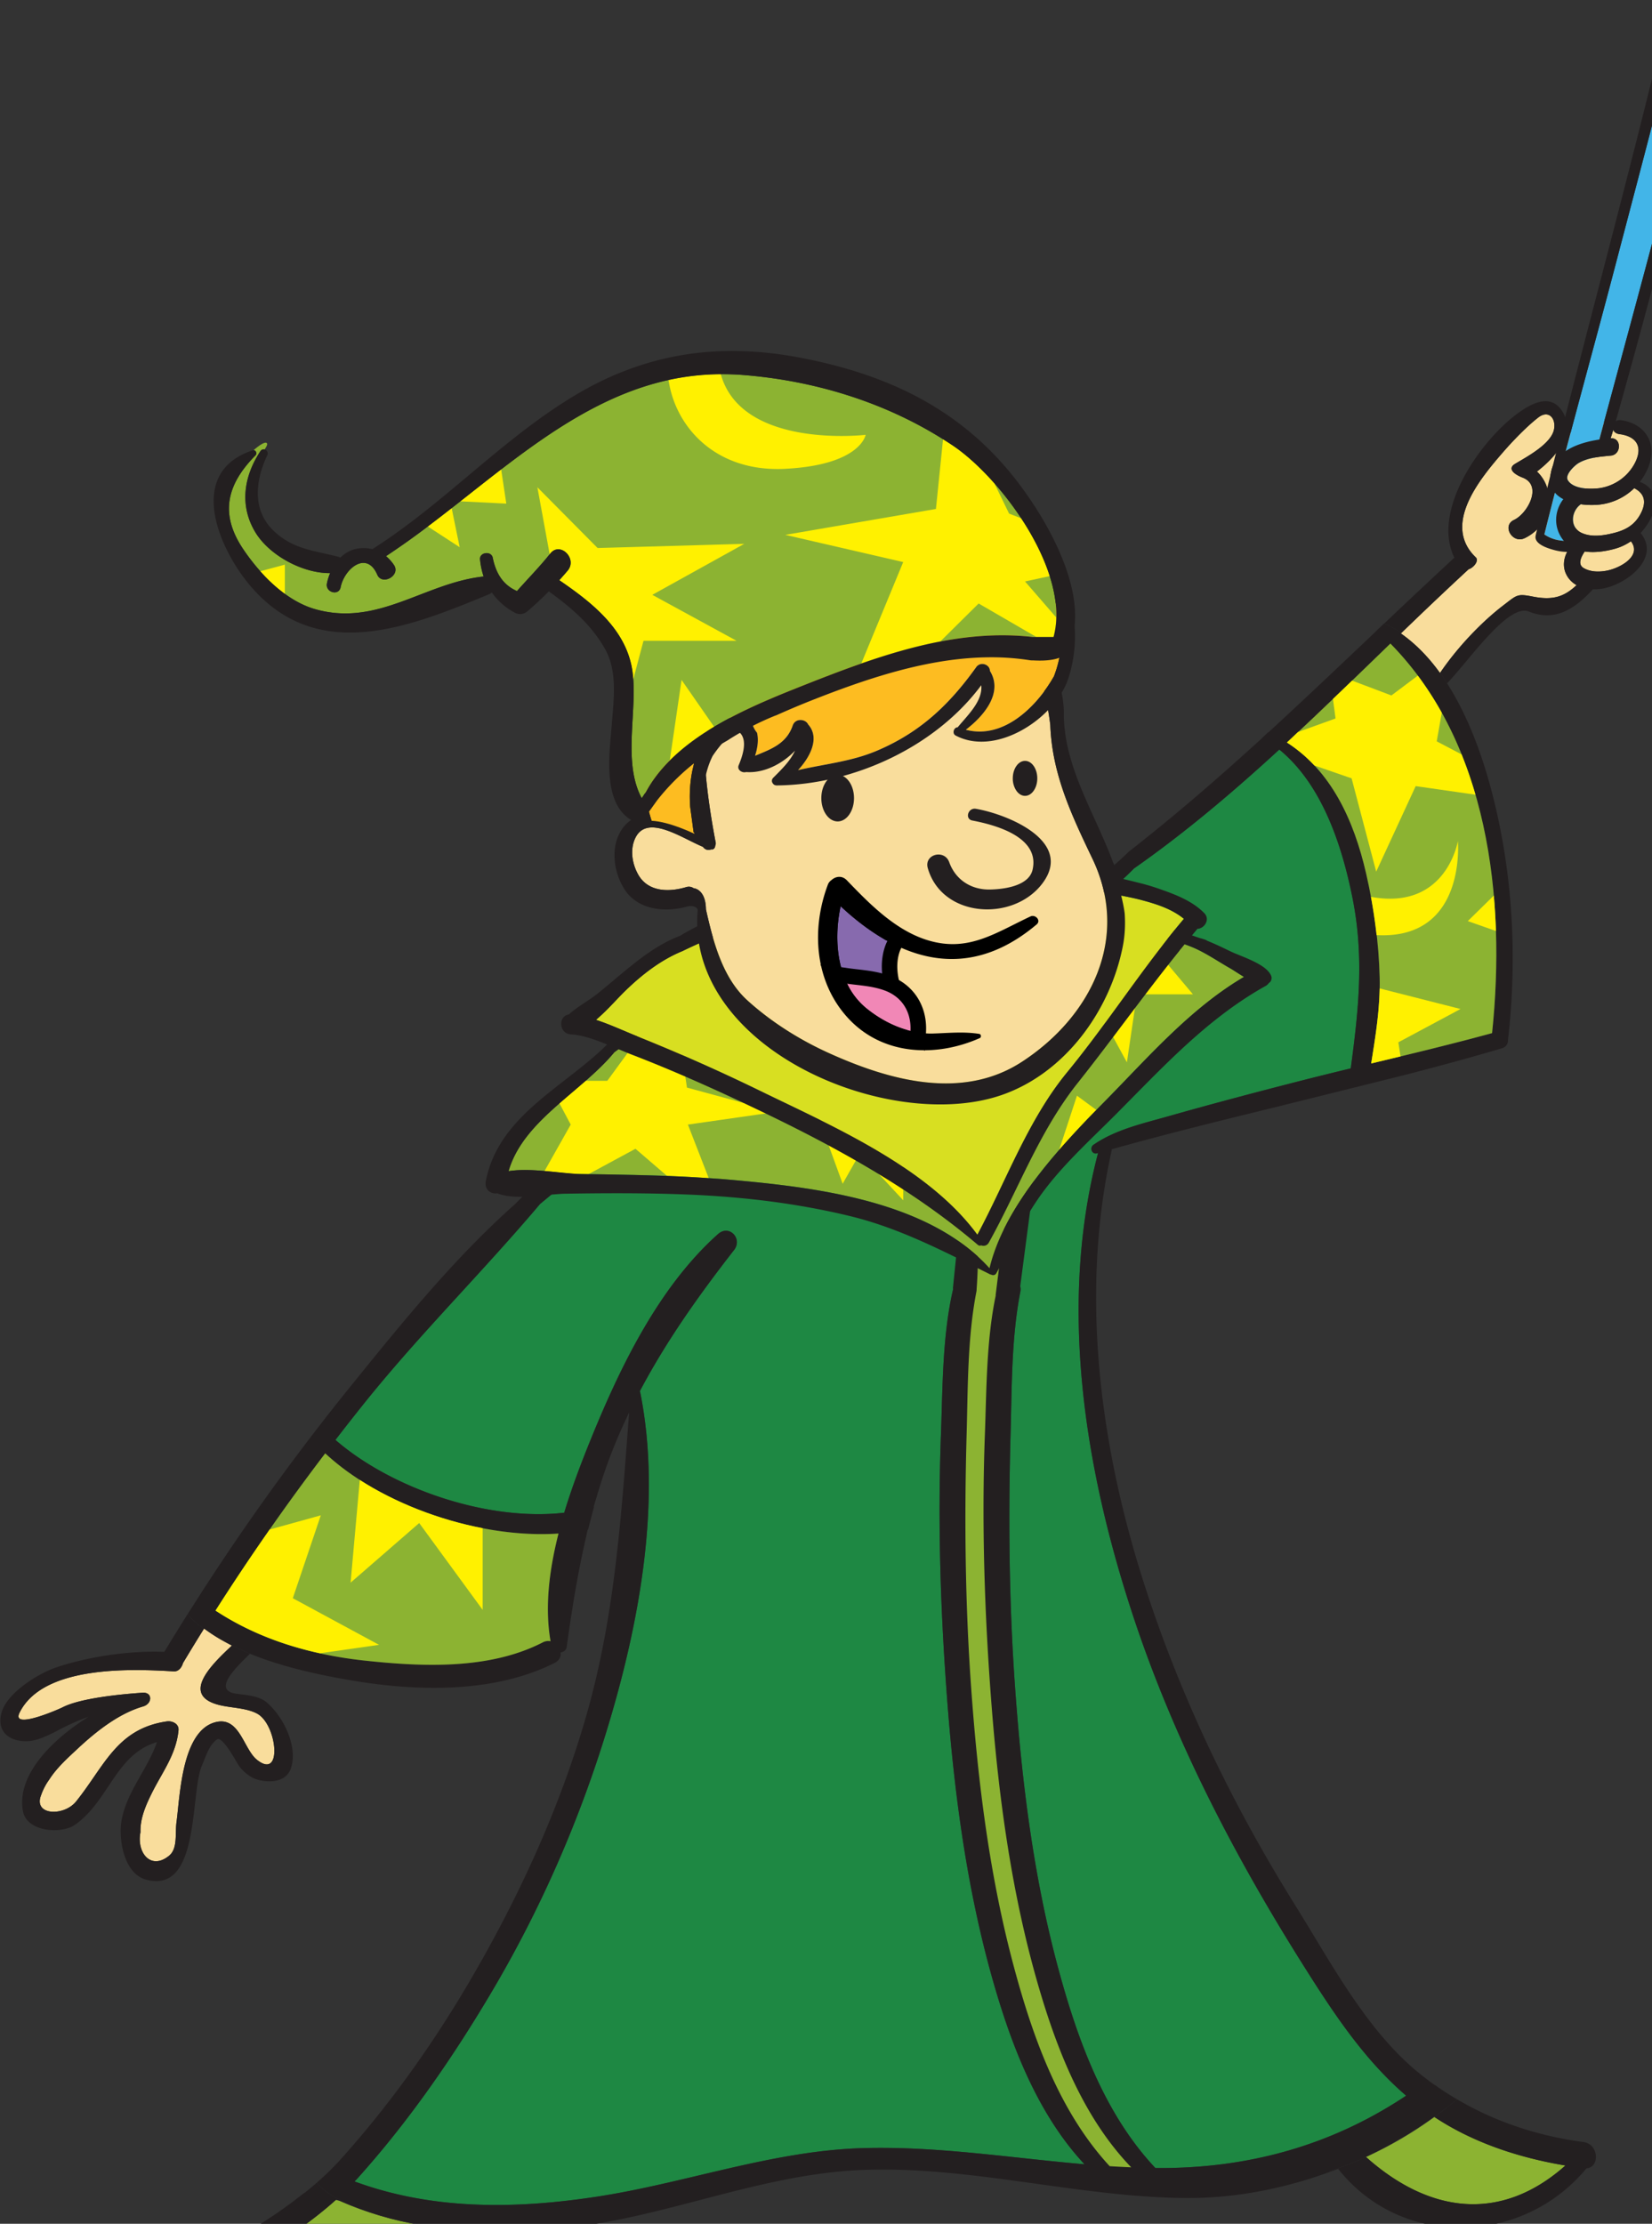 <svg width="133" height="179" xmlns="http://www.w3.org/2000/svg"><rect width="100%" height="100%" fill="#333333" stroke="none"/><path fill="#8CB332" d="M25.025 184.455c2.16-.546 4.347-1.28 6.16-2.618 1.074-.792 1.847-1.816 2.764-2.718a27.533 27.533 0 0 1-6.611-1.97 26.1 26.1 0 0 0-.3-.068c-1.898 1.707-4.06 3.164-6.213 4.486-1.81 1.11-3.75 2.32-5.77 3.2 3.321.418 6.65.525 9.97-.312z"/><path fill="#231F20" d="M11.201 184.57c-.311.366-.267.997.35 1.222 4.384 1.601 9.483 1.438 13.996.542 3.423-.677 9.11-2.814 10.34-6.57.039-.12.087-.237.117-.36 0 0-.843-.097-2.062-.318-1.787-.324-4.381-.917-6.33-1.873-.879-.43-1.627-.934-2.108-1.52-.59.517-1.003.834-1.003.834l-.015-.005c-.048.039-.1.075-.148.113-3.797 3.024-8.329 5.218-12.646 7.26-.32.152-.468.404-.49.674zm9.624-3.003c2.154-1.322 4.315-2.778 6.214-4.486l.045-.038c.083.038.17.068.254.105 2.116.943 4.335 1.585 6.61 1.971-.916.901-1.689 1.926-2.763 2.718-1.813 1.338-4 2.072-6.16 2.618-3.32.837-6.649.73-9.97.312 2.02-.88 3.96-2.09 5.77-3.2z"/><path fill="#8CB332" d="M126.03 174.31c-3.716-.623-7.394-1.816-10.549-3.906a31.524 31.524 0 0 1-5.507 3.22c5.077 4.532 10.84 5.318 16.055.687z"/><path fill="#231F20" d="M127.723 174.54c1.1-.092 1.003-1.953-.241-2.119-3.631-.483-7.084-1.614-10.184-3.445a30.6 30.6 0 0 1-1.817 1.428c3.155 2.09 6.833 3.283 10.548 3.906-5.215 4.632-10.978 3.845-16.055-.687-1.761.799-2.92 1.118-2.92 1.118l.015.078c.22-.08.443-.156.662-.242 5.127 6.475 14.852 6.185 19.992-.038z"/><path fill="#F9DD9C" d="M14.752 133.834c-.006.012-.013.017-.02.029-.093.358-.363.696-.738.673-3.458-.211-10.539-.488-12.42 3.324-.702 1.422 3.197-.29 3.456-.426 1.444-.749 4.748-1.064 6.448-1.18.821-.056.798.885.045 1.103-1.974.572-3.792 2.02-5.27 3.4-.807.753-1.689 1.544-2.285 2.482a4.883 4.883 0 0 0-.655 1.248c-.67 1.66 1.846 1.74 2.82.512 2.283-2.843 3.266-5.849 7.298-6.436.43-.063.993.186.94.717-.195 1.962-1.3 3.349-2.153 5.068-.476.958-.944 2.023-.908 3.129-.329 1.648.83 3.1 2.303 1.896.708-.579.475-1.791.595-2.69.282-2.079.412-7.308 3.101-8.046 1.974-.542 2.283 2.129 3.372 3.01 2.097 1.692 1.634-2.833.025-3.708-.87-.473-2.153-.46-3.09-.704-3.14-.811-.494-3.326 1.054-4.777a14.732 14.732 0 0 1-2.24-1.37c-.567.91-1.126 1.825-1.678 2.746z"/><path fill="#231F20" d="M18.67 132.457c-1.549 1.45-4.193 3.966-1.054 4.777.936.244 2.22.231 3.089.704 1.609.874 2.072 5.4-.024 3.708-1.089-.88-1.398-3.552-3.373-3.01-2.689.74-2.818 5.968-3.1 8.048-.121.897.112 2.11-.595 2.689-1.473 1.204-2.633-.249-2.303-1.897-.036-1.105.432-2.17.907-3.129.853-1.719 1.959-3.106 2.153-5.068.053-.53-.51-.778-.94-.717-4.032.588-5.014 3.593-7.298 6.436-.973 1.228-3.49 1.148-2.82-.512.16-.449.377-.864.656-1.248.596-.938 1.478-1.729 2.284-2.481 1.478-1.38 3.297-2.828 5.27-3.4.753-.218.776-1.16-.044-1.104-1.701.116-5.004.43-6.449 1.18-.259.136-4.157 1.849-3.455.427 1.881-3.814 8.962-3.535 12.42-3.324.374.022.644-.315.737-.674.008-.012.015-.017.02-.029a188.08 188.08 0 0 1 1.663-2.72c-.531-.379-1.001-.785-1.306-1.192a190.061 190.061 0 0 0-1.87 3.027l-.01.02c-2.829-.117-6.161.39-8.706 1.25-1.45.49-3.965 2.044-4.4 3.646-.403 1.484.563 2.302 2.007 2.293 1.006-.005 2.128-.673 2.995-1.108a16.857 16.857 0 0 1 2.014-.865c-3.001 1.868-5.84 4.755-5.285 7.629.319 1.64 3.077 1.84 4.177 1.076 2.744-1.916 3.276-5.679 6.604-6.66-.725 2.137-2.403 3.94-2.838 6.25-.286 1.517.162 4.324 1.951 4.816 4.428 1.217 3.529-7.024 4.528-9.227.326-.72.527-1.565 1.185-2.05.45-.331 1.582 1.842 1.786 2.13.339.477.934.951 1.503 1.108.953.261 2.298.209 2.674-.926.587-1.779-.63-4.166-1.954-5.302-.638-.546-1.712-.582-2.493-.702-1.937-.3.16-2.227 1.149-3.21 0 0-.897-.372-1.958-.94.169.095.33.195.503.281z"/><path fill="#F9DD9C" d="M123.739 37.954c1.577 1.492 1.234 4.307-.995 5.366-.985.47-1.847-1.006-.856-1.47 1.1-.511 2.332-2.779.69-3.408-.65-.249-1.258-.71-.6-1.107.896-.54 2.885-1.586 3.128-2.75.188-.91-.428-1.622-1.255-.984-.922.712-2.047 1.88-2.81 2.758-1.897 2.182-4.977 5.877-2.224 8.51.258.246-.13.806-.587.957a324.981 324.981 0 0 0-5.448 5.163c1.211.846 2.254 1.94 3.15 3.182 1.355-2.001 3.277-4.051 5.097-5.444 1.115-.853 1.108-.954 2.385-.705 1.646.324 2.54-.012 3.514-.923a1.99 1.99 0 0 1-.875-.963c-.31-.725-.091-1.552.407-2.14a2.296 2.296 0 0 1-.638-.56c-.778-1.028-.674-2.337.037-3.258-.608-.316-1.047-.815-1.046-1.584.003-2.531 2.864-3.157 4.851-3.322.905-.075.9 1.336 0 1.407-.835.067-1.852.156-2.59.6-.281.169-1.117.925-.849 1.374.445.743 1.905.745 2.646.617a3.83 3.83 0 0 0 2.714-1.94c.691-1.282.26-2.195-1.214-2.387-.592-.077-.673-.679-.373-.97-1.127-.19-2.935.655-3.937 1.016-.336 1.28-1.582 2.396-2.322 2.965z"/><path fill="#42B5E8" d="M133.648 7.599c-1.187 4.63-2.547 9.75-3.49 13.358-1.912 7.311-4.008 14.74-5.823 22.057.012.012.023.023.037.033.292.188.608.328.943.406.459.107.864.104 1.288.052 2.794-10.703 6.495-23.864 9.383-35.367a8.44 8.44 0 0 0-1.188-.418 4.256 4.256 0 0 0-1.15-.121z"/><path fill="#FFF" d="M133.648 7.599c.32-.007.739.013 1.15.12.464.122.893.29 1.187.419a433.536 433.536 0 0 0 1.547-6.35c-.268-.156-.534-.345-.82-.423-.446-.123-.993-.237-1.474-.14a396.29 396.29 0 0 1-1.59 6.374z"/><path fill="#231F20" d="M134.487.644a.343.343 0 0 0-.2.347c-3.033 12.942-7.555 29.234-10.652 42.096-.003.014-.001.026-.002.039-.003.008-.005.02-.007.023-.108.67 1.05 1.003 1.476 1.12.56.157 1.692.35 2.1-.308.005-.006.006-.017.01-.026.013-.019.032-.037.038-.057 2.117-7.419 4.23-14.79 6.175-22.22 1.419-5.427 3.782-14.278 5.081-19.734.072-.304-.076-.52-.277-.608-.298-.38-.988-.633-1.31-.735-.763-.244-1.704-.314-2.432.063zm3.045 1.144c-.48 2.037-.998 4.163-1.547 6.35-2.888 11.501-6.588 24.663-9.383 35.366a3.524 3.524 0 0 1-1.288-.052 3.01 3.01 0 0 1-.943-.406c-.014-.01-.024-.021-.037-.032 1.815-7.318 3.912-14.747 5.823-22.058.944-3.607 2.303-8.727 3.49-13.358a386.633 386.633 0 0 0 1.59-6.373c.481-.098 1.028.017 1.475.14.285.078.551.267.82.423z"/><path d="M129.666 36.682c-.836.067-1.853.157-2.59.6-.282.169-1.118.925-.85 1.374.445.743 1.905.745 2.646.618a3.836 3.836 0 0 0 2.715-1.94c.69-1.282.259-2.196-1.215-2.387-.23-.03-.381-.14-.464-.28l-.229.609c.89-.058.881 1.335-.013 1.406zm1.904 2.614a4.755 4.755 0 0 1-2.906 1.332 6.56 6.56 0 0 1-1.396-.038c-.793.565-.924 1.883.098 2.322.805.347 1.75.196 2.569-.01.89-.224 1.6-.6 2.079-1.423.558-.96.463-1.72-.444-2.183zm-.266 4.273c-.376.255-.789.46-1.24.588-.754.215-1.659.354-2.485.235-.291.455-.598 1.044-.059 1.346.556.31 1.231.314 1.843.196 1.07-.205 2.852-1.184 1.94-2.365z" fill="#F9DD9C"/><g fill="#231F20"><path d="M118.23 45.827c.457-.15.845-.712.588-.956-2.753-2.634.325-6.33 2.223-8.511.764-.878 1.89-2.046 2.81-2.758.827-.638 1.444.074 1.256.984-.243 1.165-2.232 2.21-3.13 2.75-.656.396-.048.857.602 1.107 1.642.63.408 2.897-.69 3.41-.992.461-.129 1.938.856 1.469 2.228-1.06 2.57-3.875.994-5.367.742-.569 1.987-1.684 2.324-2.962a2.3 2.3 0 0 0-.284-1.885c-.899-1.429-2.392-.694-3.496.096-3.004 2.149-7.082 7.849-5.195 11.686a568.31 568.31 0 0 0-5.655 5.307c.491.189.957.451 1.394.75a327.113 327.113 0 0 1 5.404-5.12z"/><path d="M132.02 38.794c.28-.36.514-.761.69-1.2.744-1.859-.212-3.48-2.187-3.77a.599.599 0 0 0-.524.152.57.57 0 0 0-.091.692c.083.14.234.25.464.28 1.474.192 1.906 1.105 1.215 2.386a3.84 3.84 0 0 1-2.715 1.94c-.74.128-2.2.126-2.646-.618-.268-.449.568-1.205.85-1.373.737-.444 1.754-.533 2.59-.6.894-.072.902-1.465.013-1.406l-.013-.002c-1.988.165-4.848.792-4.851 3.323-.002.769.437 1.267 1.045 1.583-.71.921-.815 2.23-.036 3.258.18.24.401.414.637.56-.499.587-.717 1.416-.407 2.14.192.443.505.754.875.963-.975.911-1.868 1.246-3.514.924-1.275-.25-1.269-.149-2.384.705-1.814 1.389-3.731 3.429-5.085 5.425.354.505.552.847.552.847 1.751-1.794 4.91-6.46 6.589-5.778 2.156.877 3.779-.29 5.153-1.791.338.01.682-.025 1.003-.102 1.926-.455 4.415-2.495 2.84-4.429a4.938 4.938 0 0 0 1.019-1.633c.434-1.17-.088-2.14-1.082-2.476zm-2.657 7.14c-.612.118-1.287.115-1.843-.195-.54-.302-.232-.892.059-1.347.826.12 1.73-.019 2.484-.234a4.282 4.282 0 0 0 1.24-.589c.912 1.181-.87 2.16-1.94 2.365zm2.651-4.455c-.48.824-1.19 1.2-2.079 1.423-.819.206-1.764.356-2.569.01-1.021-.44-.89-1.757-.097-2.322.503.067 1 .072 1.395.038a4.758 4.758 0 0 0 2.906-1.332c.907.464 1.002 1.224.444 2.183z"/></g><path fill="#1E8843" d="M108.873 72.207c-.841-4.163-2.428-9.055-5.877-11.874-3.734 3.43-7.593 6.7-11.712 9.581 0 0-7.58 8.078-20.888 11.831-13.308 3.753-16.94 6.893-26.918 15.17-4.571 5.417-9.63 10.41-14.082 15.947a187.125 187.125 0 0 0-2.39 3.042c4.482 3.896 12.233 6.573 18.42 5.86.623-2.062 1.384-4.048 2.104-5.825 2.364-5.835 5.497-12.346 10.283-16.607.898-.798 1.993.378 1.287 1.285-2.879 3.696-5.474 7.359-7.592 11.373.012.025.025.047.033.078 1.737 8.652-.02 18.31-2.52 26.656a97.09 97.09 0 0 1-9.463 21.656c-3.131 5.282-6.67 10.401-10.783 14.972-.073.084-.154.16-.23.242 6.197 2.283 12.786 2.242 19.42 1.238 7.22-1.09 14.203-3.72 21.541-3.922 5.979-.166 11.874.794 17.807 1.301-3.592-3.847-5.673-9.026-7.147-14.007-2.198-7.428-3.269-15.194-3.871-22.903-.57-7.272-.813-14.615-.537-21.909.144-3.898.104-8.093 1.04-11.912.291-1.186 2.037-.676 1.81.499-.72 3.708-.681 7.657-.785 11.413-.19 6.836-.124 13.678.367 20.5.544 7.582 1.482 15.19 3.47 22.543 1.52 5.632 3.646 11.567 7.679 15.93.576.037 1.156.069 1.734.092-3.734-3.87-5.865-9.165-7.37-14.25-2.199-7.429-3.268-15.194-3.87-22.903-.57-7.272-.813-14.615-.539-21.908.146-3.9.104-8.095 1.041-11.913.292-1.185 2.038-.676 1.811.498-.72 3.708-.682 7.658-.785 11.415-.191 6.834-.125 13.678.366 20.499.545 7.581 1.483 15.19 3.47 22.542 1.538 5.695 3.698 11.701 7.822 16.077 7.358.068 14.1-1.77 20.186-5.824-3.383-2.916-5.813-6.591-8.221-10.41-5.582-8.847-10.475-18.258-13.762-28.217-3.9-11.819-6.033-25.008-2.818-37.252l-.078.021c-.43.122-.626-.451-.288-.683 1.766-1.226 3.994-1.718 6.041-2.3a420.761 420.761 0 0 1 10.703-2.867 308.25 308.25 0 0 1 3.966-.983c.622-4.666 1.107-8.959.125-13.792z"/><path fill="#8CB332" d="M82.905 153.46c-1.55-9.29-2.66-34.092-2.455-41.285.1-3.486.59-13.22 1.068-15.883l-3.35-.08c-.437 2.675-1.508 15.908-1.473 19.976.045 5.108.738 31.799 4.178 43.527 3.44 11.73 8.767 15.846 8.767 15.846l3.534.131s-7.817-7.532-10.269-22.232z"/><path fill="#231F20" d="M120.15 63.918c-.734-2.854-1.881-6.16-3.65-8.916 0 0-.196-.343-.552-.847a.122.122 0 0 0-.015.018c-.897-1.243-1.94-2.336-3.15-3.183l.045-.043a6.842 6.842 0 0 0-1.395-.75c-.003 0-.005-.003-.007-.004l-.589.554a.08.08 0 0 1 .008.007c-2.9 2.753-5.799 5.506-8.74 8.208a.138.138 0 0 1-.02-.009l-.467.439.01.005c-.128.118-.257.231-.385.347l-.123.116-.002-.002c-3.314 3.013-6.707 5.94-10.25 8.701 0 0-8.522 8.73-22.283 11.545-13.762 2.814-27.107 16.81-27.107 16.81-4.924 4.366-9.2 9.666-13.295 14.729a190.355 190.355 0 0 0-12.245 16.983l-.828 1.295c.306.408.775.815 1.306 1.192l.016-.026c.326.245.669.474 1.023.691l.18.107c.174.103.355.196.535.294 1.06.568 1.957.94 1.957.94 2.748 1.12 5.794 1.739 8.211 2.15 5.25.89 11.45 1.038 16.324-1.42.383-.195.51-.521.473-.842.237-.03.451-.17.489-.44.389-2.827.828-5.573 1.435-8.292l-.012.003.085-.333c.062-.27.116-.541.181-.812l.03-.006c.147-.572.326-1.26.48-1.844l-.026.007c.078-.277.164-.556.247-.834.043-.157.078-.28.1-.352l.008-.01c.2-.656.408-1.31.64-1.966a45.747 45.747 0 0 1 1.86-4.438c-.64 8.34-1.132 16.382-3.482 24.52-2.149 7.43-5.409 14.51-9.305 21.176-2.933 5.017-6.32 9.8-10.183 14.14a22.827 22.827 0 0 1-2.174 2.165c.482.588 1.232 1.093 2.114 1.525l-.009-.002.04.018c.21.102.427.198.65.292.042.018.084.037.127.054.22.09.445.177.673.26l.149.052c.225.08.453.156.682.228l.165.052a25.293 25.293 0 0 0 .855.246c.223.062.446.12.666.174l.171.042a40.905 40.905 0 0 0 1.511.332c.187.037.366.07.54.103l.1.019-.004-.002a35.36 35.36 0 0 0 2.068.319c3.07.328 6.209.265 9.291-.04 8.25-.817 15.903-4.393 24.215-4.698 8.62-.318 17.092 2.141 25.7 2.261 4 .058 8.047-.704 11.857-2.106l-.016-.079s1.16-.319 2.921-1.118a.109.109 0 0 0-.008-.007 34.822 34.822 0 0 0 5.489-3.228l.025.016c.6-.437 1.208-.91 1.817-1.428a24.402 24.402 0 0 1-1.583-1.009 1.06 1.06 0 0 0-.239-.158 24.641 24.641 0 0 1-1.598-1.244c-4.023-3.432-6.832-8.764-9.604-13.207-5.11-8.188-9.321-16.928-12.244-26.133-3.504-11.03-5.072-23.21-2.529-34.62.009-.035.001-.065.003-.097 4.448-1.245 8.942-2.352 13.439-3.45l-.001-.001 10.165-2.53c2.62-.677 5.228-1.382 7.818-2.149a.644.644 0 0 0 .482-.66l.001-.005c.756-6.61.4-13.35-1.258-19.795zm-75.826 68.191a.948.948 0 0 0-.628.093c-4.298 2.211-9.685 1.968-14.352 1.464a33.567 33.567 0 0 1-3.583-.587c-3.01-.66-5.85-1.754-8.409-3.437a187.457 187.457 0 0 1 8.832-12.657 19.73 19.73 0 0 0 2.784 2.142c2.848 1.833 6.365 3.205 9.891 3.883 2.078.4 4.158.563 6.106.43-.746 2.924-1.12 5.925-.641 8.67zm45.014 42.255c-4.032-4.363-6.16-10.298-7.679-15.93-1.987-7.354-2.926-14.961-3.47-22.543-.49-6.82-.557-13.665-.366-20.5.103-3.757.065-7.706.785-11.413a1.09 1.09 0 0 0 .019-.226c.157-1.954.199-6.917.199-6.917l2.267-.077-.938 7.506h.013c-.755 3.606-.74 7.494-.874 11.131-.274 7.292-.03 14.636.538 21.908.603 7.709 1.672 15.474 3.871 22.902 1.504 5.086 3.636 10.382 7.37 14.251a79.664 79.664 0 0 1-1.735-.092zm19.41-88.366c-1.323.322-2.646.646-3.966.983-3.579.918-7.153 1.856-10.704 2.867-2.046.582-4.275 1.075-6.041 2.3-.337.232-.14.805.288.683l.078-.02c-3.214 12.243-1.081 25.433 2.819 37.25 3.286 9.96 8.18 19.372 13.761 28.219 2.409 3.818 4.838 7.493 8.222 10.41-6.086 4.052-12.829 5.892-20.186 5.823-4.124-4.376-6.284-10.381-7.823-16.076-1.986-7.353-2.925-14.961-3.47-22.543-.49-6.82-.557-13.664-.366-20.498.104-3.757.065-7.708.786-11.415a.993.993 0 0 0-.01-.434l1.147-8.743-5.708.469-.86 8.445.032.004c-.879 3.754-.849 7.853-.99 11.67-.274 7.294-.032 14.637.537 21.91.603 7.708 1.673 15.474 3.871 22.902 1.473 4.981 3.555 10.16 7.147 14.007-5.931-.507-11.828-1.467-17.807-1.301-7.336.201-14.321 2.83-21.54 3.922-6.634 1.004-13.224 1.045-19.42-1.238.076-.081.156-.158.23-.242 4.113-4.571 7.651-9.69 10.782-14.972 4.028-6.792 7.2-14.094 9.464-21.656 2.498-8.346 4.257-18.004 2.52-26.656-.008-.03-.022-.053-.034-.078 2.119-4.014 4.713-7.676 7.592-11.373.706-.906-.388-2.083-1.287-1.285-4.785 4.261-7.918 10.772-10.282 16.607-.72 1.778-1.482 3.765-2.105 5.825-6.187.713-13.938-1.965-18.42-5.86a187.125 187.125 0 0 1 2.39-3.042c4.453-5.539 9.511-10.53 14.083-15.948 9.978-8.275 13.61-11.416 26.918-15.169 13.307-3.753 20.887-11.83 20.887-11.83 4.12-2.882 7.978-6.153 11.712-9.581 3.45 2.819 5.037 7.71 5.878 11.873.982 4.833.497 9.126-.125 13.791zm11.376-2.837a250.92 250.92 0 0 1-7.368 1.873l-2.364.569c.32-2.008.643-3.975.683-6.04.005-.285.006-.572 0-.86a38.184 38.184 0 0 0-.249-3.432 43.204 43.204 0 0 0-.847-4.978c-.75-3.264-2.003-6.374-4.16-8.676a11.558 11.558 0 0 0-2.21-1.848c.3-.278.594-.565.893-.845a322.87 322.87 0 0 0 2.814-2.66c.514-.494 1.028-.985 1.54-1.479 1.029-.993 2.057-1.988 3.083-2.981.802.815 1.534 1.68 2.207 2.581a26.744 26.744 0 0 1 1.93 2.99c.6 1.079 1.13 2.198 1.594 3.349a33.924 33.924 0 0 1 1.118 3.245c.76 2.624 1.235 5.36 1.476 8.12.084.95.142 1.9.172 2.85.09 2.778-.031 5.55-.312 8.222z"/><path fill="#8CB332" d="M26.183 116.985a185.472 185.472 0 0 0-8.831 12.657c3.555 2.337 7.645 3.552 11.992 4.024 4.667.504 10.054.747 14.352-1.464a.933.933 0 0 1 .628-.093c-.48-2.744-.105-5.745.64-8.668-6.442.436-14.334-2.304-18.78-6.456z"/><path fill="#FFF100" d="M33.75 122.596l5.109 6.99v-6.576c-3.526-.678-7.043-2.05-9.892-3.883l-.742 8.269 5.524-4.8z"/><path fill="#FFF100" d="M23.573 128.647l2.255-6.672-4.116 1.14a182.445 182.445 0 0 0-4.36 6.527c2.559 1.683 5.399 2.776 8.408 3.437l4.757-.679-6.944-3.753z"/><path fill="#8CB332" d="M103.609 59.767c3.571 2.28 5.393 6.273 6.37 10.524.634 2.754 1.033 5.58 1.096 8.41.052 2.384-.319 4.615-.683 6.9 3.255-.78 6.51-1.559 9.733-2.442 1.137-10.857-.313-23.358-8.186-31.358-2.754 2.668-5.511 5.355-8.33 7.966z"/><path fill="#FFF100" d="M117.37 67.707s-.924 5.61-6.998 4.484c.19 1.02.337 2.048.454 3.08 7.257.394 6.545-7.564 6.545-7.564zm-6.575 2.456l3.18-6.885 4.811.69a33.924 33.924 0 0 0-1.117-3.245l-2-1.05.406-2.3a26.687 26.687 0 0 0-1.93-2.989l-2.123 1.596-3.168-1.196c-.512.494-1.025.986-1.54 1.478l.209 1.57-3.023 1.091c-.299.28-.591.566-.892.844a11.6 11.6 0 0 1 2.21 1.849l2.997 1.036 1.98 7.51zm6.79 11.055l-6.51-1.656c-.04 2.065-.363 4.032-.683 6.04a931.19 931.19 0 0 0 2.364-.569l-.176-1.134 5.005-2.681zm2.851-6.28a52.365 52.365 0 0 0-.172-2.85l-2.093 2.054 2.265.796z"/><path fill="#8CB332" d="M79.665 102.082c1.2-5.017 5.663-9.769 9.184-13.33 3.51-3.556 6.946-7.556 11.303-10.118-.43-.253-.823-.53-1.12-.697-1.012-.574-2.107-1.345-3.236-1.773 0 0-22.454-9.077-46.336 8.535-2.657 3.223-7.331 5.48-8.518 9.572 1.823-.292 4.34.209 5.777.23 3.855.065 7.722.085 11.566.418 6.992.608 16.35 1.605 21.38 7.163z"/><path d="M62.525 89.5l-7.22-1.956-.391-2.638-.97-3.222c-.637.389-1.277.797-1.917 1.222l-.867.99-2.267 3.102h-1.741c-.694.608-1.413 1.206-2.112 1.816l.908 1.708-2.106 3.735c1.085.091 2.128.231 2.877.243.22.005.441.008.662.012l3.78-2.043 2.543 2.186c1.12.04 2.239.1 3.356.18l-1.677-4.313 7.142-1.023zm21.462-8.537l4.457.369 2.281 4.179.809-5.472v-.002h4.509l-2.428-2.884v-1.696c-1.754-.493-4.497-1.115-7.971-1.43l.845 3.126-2.502 3.81zm-12.902-3.811l-2.502 5.297-7.507 2.424 4.145 2.125 1.153 4.26 1.468 4.027 1.38-2.434v.001l3.494 3.763v-7.208l7.205-4.456-6.49-1.173-2.346-6.626m14.185 15.41a75.75 75.75 0 0 1 2.995-3.217l-1.56-1.15-1.435 4.367z" fill="#FFF100"/><path fill="#231F20" d="M102.358 78.6c-.31-.976-2.436-1.607-3.271-2.01-.607-.292-1.242-.604-1.896-.863-.125-.11-.553-.198-.727-.26-29.337-10.27-47.945 8.958-47.945 8.958-3.494 3.276-8.417 5.559-9.405 10.643-.14.708.42 1.068.92.985.59.234 1.326.295 2.09.28l2.612-.201c.274-.023.535-.042.766-.045 3.333-.055 6.659-.065 9.99.072 4.331.181 8.636.693 12.853 1.707 4.098.984 7.644 2.87 11.382 4.719.02.01.038.006.059.007.14.082.326.072.429-.108 1.12-2.01 2.036-4.052 3.344-5.96 1.712-2.502 4.125-4.665 6.257-6.804 3.77-3.785 7.363-7.73 12.077-10.356a.73.73 0 0 0 .264-.244c.173-.086.26-.343.2-.52zm-13.51 10.152c-.193.194-.387.392-.585.593a75.371 75.371 0 0 0-2.994 3.217c-2.492 2.863-4.794 6.13-5.605 9.52-5.03-5.558-14.388-6.555-21.38-7.163-.408-.035-.817-.055-1.225-.083a98.435 98.435 0 0 0-3.356-.18 288.179 288.179 0 0 0-6.323-.143l-.663-.011c-.748-.012-1.791-.152-2.876-.244-.996-.084-2.028-.127-2.9.013.639-2.206 2.294-3.877 4.098-5.456.699-.611 1.418-1.209 2.112-1.816.838-.736 1.637-1.486 2.307-2.3a61.603 61.603 0 0 1 2.568-1.792c.64-.425 1.279-.834 1.916-1.222 12.305-7.5 23.861-8.367 31.7-7.657 3.474.314 6.217.937 7.972 1.43 1.407.396 2.179.707 2.179.707 1.129.429 2.224 1.2 3.235 1.773.298.169.691.445 1.12.697-4.354 2.561-7.789 6.562-11.3 10.117z"/><path fill="#D8DF21" d="M54.916 76.568c-1.71.7-3.232 1.882-4.548 3.16-.724.701-1.515 1.635-2.392 2.364 1.126.364 2.24.887 3.258 1.298a150.634 150.634 0 0 1 9.854 4.365c5.852 2.856 13.595 6.17 17.597 11.633 2.323-4.334 4.073-9.235 7.218-13.064 3.291-4.008 6.066-8.404 9.41-12.365-1.018-.829-2.296-1.22-3.584-1.554 0 0-18.342-4.768-36.813 4.163z"/><path fill="#231F20" d="M96.95 73.497c-.93-.95-2.218-1.454-3.452-1.889a17.141 17.141 0 0 0-1.793-.542h-.003C70.33 65.547 54.764 75.32 54.764 75.32c-1.417.538-2.662 1.397-3.878 2.364-.942.749-1.842 1.551-2.784 2.3-.739.587-1.626 1.05-2.32 1.683-.853.108-.796 1.536.17 1.594.803.047 1.652.315 2.487.637v-.002l.107.044.344.133-.005.007.81.334.003-.003c.39.166.769.327 1.128.465 3.231 1.242 6.399 2.657 9.527 4.137 6.476 3.062 12.901 6.529 18.382 11.2a.242.242 0 0 0 .254.032c.222.077.479.034.627-.234 2.393-4.307 4.05-8.94 7.145-12.834 2.777-3.495 5.393-7.175 8.203-10.656h-.01l.248-.3c.056-.067.11-.139.164-.206l.005.002.58-.704c.152-.183.302-.368.456-.55.544-.009 1.052-.748.544-1.267zM85.904 86.323c-3.144 3.83-4.894 8.73-7.218 13.064-4-5.461-11.744-8.776-17.597-11.633a149.968 149.968 0 0 0-9.853-4.365c-1.02-.41-2.132-.933-3.259-1.298.877-.729 1.668-1.662 2.393-2.364 1.316-1.277 2.838-2.459 4.548-3.16 18.47-8.93 36.812-4.162 36.812-4.162 1.29.335 2.567.725 3.585 1.554-3.344 3.962-6.12 8.356-9.411 12.364z"/><path fill="#F9DD9C" d="M55.233 71.412c.247-.073.454-.028.61.084.022 0 .972.07.992 1.705.574 2.56 1.325 5.491 3.324 7.31 1.91 1.737 4.218 3.19 6.57 4.253 4.83 2.186 10.721 3.852 15.552.7 5.558-3.626 8.722-9.962 5.675-16.33-1.702-3.555-3.251-6.832-3.4-10.768 0 0-.85-8.288-4.933-9.852s-7.044-2.737-13.5-.704c-6.456 2.033-11.595 3.768-8.517 19.947a.434.434 0 0 1-.024.314c-.002.157-.12.326-.29.305-.01-.001-.02-.005-.03-.007a.526.526 0 0 1-.578-.098c-.035-.033-.067-.072-.1-.109-1.67-.689-4.445-2.65-5.415-.749-.473.927-.287 2.114.217 2.996.79 1.387 2.44 1.42 3.847 1.003z"/><path fill="#231F20" d="M90.546 73.511c-.182-1.361-.664-2.657-.876-4.015l-.024.02c-1.415-3.908-3.933-7.635-4-11.918.033-.88-.146-1.863-.391-2.767-.025-.091-.05-.182-.076-.271a19.922 19.922 0 0 0-1.036-2.763c-3.91-10.556-17.202-7.585-24.865-3.05-6.882 4.074-4.14 15.559-3.51 17.857-.054-.051-.114-.093-.164-.15l-.351-.218c-.007-.004-.012-.01-.018-.014a17.265 17.265 0 0 0-1.931-.539 4.06 4.06 0 0 0-1.171-.093c-.366.076-.734.146-1.1.22a2.345 2.345 0 0 0-.221.195c-.391.258-.726.636-.977 1.156-.664 1.378-.354 3.187.448 4.433 1.068 1.656 3.263 1.877 5.026 1.377.725-.16.856.236.856.236 0 .013.006.018.008.028a11.05 11.05 0 0 0-.02 1.681h-.003c.036.336.14 1.204.154 1.201 1.764 9.461 16.114 14.859 24.325 12.03 5.128-1.768 8.745-6.798 9.764-11.966.18-.915.212-1.801.153-2.67zM82.28 85.463c-4.832 3.152-10.723 1.486-15.552-.7-2.352-1.063-4.66-2.514-6.57-4.252-1.999-1.819-2.75-4.75-3.324-7.31-.02-1.635-.97-1.705-.992-1.706a.682.682 0 0 0-.61-.084c-1.408.416-3.056.383-3.846-1.004-.504-.882-.69-2.068-.217-2.996.97-1.9 3.745.062 5.415.75.033.036.066.075.1.108.168.163.39.173.578.098.01.002.02.006.03.007.17.02.288-.147.29-.304a.434.434 0 0 0 .024-.315C54.53 51.577 59.67 49.84 66.124 47.809c6.456-2.033 9.418-.86 13.5.703 4.082 1.564 4.934 9.852 4.934 9.852.147 3.936 1.697 7.213 3.4 10.768 3.046 6.37-.12 12.706-5.677 16.331z"/><path fill="#876AAE" d="M73.14 83.57a.61.61 0 0 1-.157-.02l-.106-.027a.586.586 0 0 1-.122-.047c-1.175-.35-2.301-.95-3.348-1.784a6.44 6.44 0 0 1-1.77-2.235.76.76 0 0 1-.038-.097 3.029 3.029 0 0 1-.115-.284 1.564 1.564 0 0 1-.052-.15l-.032-.077a.708.708 0 0 1-.09-.175c-.606-1.7-.692-3.782-.245-5.861a.625.625 0 0 1 1.039-.325c1.084 1.012 2.182 1.85 3.261 2.49l.232.14c.017.008.037.016.054.025a.672.672 0 0 1 .366.381.643.643 0 0 1-.026.516c-.062.11-1.468 2.737 1.629 6.508.172.21.19.506.043.733a.615.615 0 0 1-.524.29z"/><path d="M67.679 72.946c1.087 1.014 2.214 1.886 3.37 2.57v.001l.266.16c.045.017.088.04.133.058-.161.288-1.612 3.186 1.692 7.21l-.1-.026-.003-.012c-1.178-.334-2.279-.938-3.239-1.704a5.836 5.836 0 0 1-1.597-2.02l.01.001a2.548 2.548 0 0 1-.14-.33c-.026-.055-.039-.117-.06-.174-.02-.051-.047-.1-.064-.153-.01-.022-.02-.042-.029-.065a.045.045 0 0 0-.016.003c-.615-1.726-.608-3.734-.223-5.52m0-1.25a1.247 1.247 0 0 0-1.223.988c-.472 2.19-.378 4.393.268 6.202.031.09.071.171.12.248a3.81 3.81 0 0 0 .172.456c.017.049.037.096.06.143.476.976 1.13 1.8 1.94 2.449 1.1.875 2.281 1.509 3.52 1.883.058.027.117.048.18.064l.112.03a1.253 1.253 0 0 0 1.367-.54 1.252 1.252 0 0 0-.088-1.466c-2.822-3.436-1.62-5.71-1.567-5.806a1.254 1.254 0 0 0-.602-1.76c-.017-.009-.034-.015-.048-.023l-.145-.087-.012-.007c-.014-.01-.03-.018-.044-.027-1.041-.618-2.103-1.428-3.155-2.41a1.258 1.258 0 0 0-.855-.337v1.25z"/><path fill="#F187B6" d="M73.153 83.597c-1.297-.317-2.558-.958-3.744-1.905a6.447 6.447 0 0 1-1.77-2.235l-.514-1.055 1.161.16c.233.032.464.06.697.086.78.091 1.589.184 2.4.47 1.689.599 2.64 2.058 2.542 3.903l-.038.754-.734-.178z"/><path d="M68.2 79.183c1 .138 1.998.181 2.976.527 1.478.524 2.203 1.782 2.125 3.28-1.279-.313-2.47-.963-3.504-1.787a5.814 5.814 0 0 1-1.596-2.02m-2.153-1.56l1.029 2.109a7.074 7.074 0 0 0 1.94 2.449c1.261 1.005 2.6 1.685 3.988 2.024l1.468.36.079-1.51c.11-2.104-1.024-3.839-2.958-4.523-.88-.311-1.724-.409-2.539-.504a28.264 28.264 0 0 1-.683-.084l-2.324-.321 2.153 1.56z"/><path d="M73.035 82.907c-1.177-.334-2.278-.938-3.238-1.704a5.836 5.836 0 0 1-1.598-2.02l.01.001a2.548 2.548 0 0 1-.14-.33c-.025-.055-.038-.117-.059-.174-.02-.051-.047-.1-.065-.153l-.027-.065a.13.13 0 0 0-.018.003c-.614-1.726-.608-3.734-.222-5.52 1.087 1.015 2.214 1.887 3.37 2.572.089.053.176.107.267.16.044.017.088.04.132.058.218.094.43.198.623.329 3.61 1.764 7.482 1.642 11.388-1.653.38-.321-.103-.829-.497-.644-2.875 1.349-5.073 2.954-8.408 1.872-2.528-.821-4.575-2.907-6.37-4.778-.402-.42-.92-.32-1.25-.013a.75.75 0 0 0-.286.368c-1.348 3.594-1.056 7.782 1.59 10.692 2.775 3.052 7.083 3.232 10.646 1.65.14-.063.109-.311-.043-.335-1.256-.199-2.47-.068-3.738-.03-.19.008-.384 0-.575-.015l-.044-.001v-.002a8.41 8.41 0 0 1-1.181-.19v.005c-.021-.005-.042-.015-.064-.02l-.098-.025-.1-.027-.005-.011z"/><path fill="#F9DD9C" d="M76.419 69.4c.516 1.432 1.781 2.23 3.284 2.201 1.081-.02 3.125-.262 3.428-1.599.592-2.605-2.909-3.585-4.85-3.955-.531-.101-.412-.781.013-.924-3.66.358-3.621 2.968-3.463 3.983.39-.47 1.313-.47 1.588.295z"/><path fill="#231F20" d="M78.545 65.1a.513.513 0 0 0-.25.023c-.425.143-.542.822-.013.924 1.941.37 5.442 1.35 4.85 3.956-.303 1.336-2.346 1.577-3.428 1.598-1.502.03-2.768-.768-3.284-2.2-.275-.764-1.198-.765-1.587-.296-.156.188-.23.45-.139.77 1.134 3.986 6.807 4.353 9.185 1.291 2.688-3.46-2.864-5.658-5.334-6.066zM67.44 62.367c.362 0 .691.21.93.55.237.34.385.808.385 1.326s-.148.987-.385 1.327c-.239.34-.568.55-.93.55-.363 0-.693-.21-.93-.55-.239-.34-.386-.809-.386-1.327 0-.518.147-.987.385-1.327.238-.34.568-.55.93-.55zm15.084-1.121c.272 0 .519.157.697.412.178.255.289.607.289.995 0 .389-.11.74-.29.995-.177.255-.424.413-.696.413-.272 0-.518-.158-.697-.413a1.752 1.752 0 0 1-.289-.995c0-.388.111-.74.29-.995.178-.255.424-.412.696-.412z"/><path fill="#FDBC21" d="M55.565 64.935c-.082-1.104 0-2.29.276-3.324 1.37-5.952 4.782-3.187 4.782-3.187.053.134.116.258.186.366.041.065.087.123.135.179.147.578.045 1.25-.155 1.865 1.254-.524 2.523-.952 3.03-2.433.212-.626 1.05-.535 1.25-.082.941 1.044.197 2.576-.82 3.67 2.096-.486 4.266-.688 6.287-1.535 3.501-1.47 5.872-3.7 8.056-6.753.363-.507 1.114-.196 1.103.297 1.089 1.746-.454 3.61-1.937 4.74 3.02.8 5.705-1.843 7.097-4.302 2.432-6.43-3.214-10.693-4.074-11.362-.86-.668-7.271-7.072-20.408.356-12.707 7.186-8.22 21.7-7.913 22.638 1.444.064 3.44 1.046 3.44 1.046l-.016-.101-.042-.023-.277-2.055z"/><path fill="#231F20" d="M81.54 41.71c-7.562-6.02-17.492-2.267-21.871.626-4.379 2.893-11.77 7.77-8.856 23.668a.809.809 0 0 0 .5.355c.185.035.278.132.693.087.17-.02.335-.102.47-.326l-.017-.05c-.306-.938-4.794-15.453 7.914-22.638 13.136-7.429 19.548-1.026 20.408-.356.86.669 6.504 4.932 4.073 11.362-1.392 2.459-4.076 5.102-7.097 4.301 1.483-1.129 3.026-2.992 1.938-4.74.012-.492-.74-.802-1.104-.296-2.184 3.054-4.554 5.283-8.056 6.753-2.02.847-4.19 1.05-6.287 1.535 1.018-1.094 1.761-2.626.82-3.67-.2-.455-1.038-.545-1.25.082-.507 1.48-1.776 1.91-3.03 2.433.2-.615.303-1.287.156-1.865a1.593 1.593 0 0 1-.136-.179 2.154 2.154 0 0 1-.186-.366s-3.41-2.765-4.781 3.187c-.276 1.033-.358 2.22-.277 3.324l.277 2.057.042.023.623.336.66.355-.432-2.207c-.26-1.531-.041-3.305.64-4.652.24-.36 1.497-2.18 2.207-1.85-.063.038-.06.04.006.003.616.644.178 1.889-.116 2.593-.158.374.278.646.6.55 1.407.106 2.904-.64 3.931-1.718-.364.824-1.135 1.562-1.745 2.173-.17.17-.13.372-.005.5.04.053.1.092.177.109l.04.007c.017.001.032.009.052.009l.033-.001c.01 0 .018 0 .027-.002C68.74 63.15 75.31 60.12 79 55.157c.13 1.263-1.064 2.38-1.902 3.388-.305-.004-.472.497-.16.661 3.16 1.666 7.614-1.165 8.914-4.181 0-.004 3.248-7.293-4.313-13.314z"/><path fill="#8CB332" d="M84.513 46.376c-.503-1.578-1.321-3.174-2.298-4.654a25.332 25.332 0 0 0-2.163-2.824c-1.12-1.264-2.284-2.321-3.331-3.026a32.892 32.892 0 0 0-.8-.518c-4.871-3.066-10.574-4.768-16.313-5.187a20.67 20.67 0 0 0-1.577-.047c-1.46.007-2.859.17-4.205.466-5.013 1.1-9.31 3.997-13.479 7.198-1.1.845-2.191 1.71-3.285 2.57l-.7.547c-.637.498-1.276.992-1.918 1.477a63.924 63.924 0 0 1-3.366 2.389c.234.195.45.431.636.707.572.85-.951 1.691-1.342.785-.851-1.974-2.647-.488-2.948 1.01-.145.725-1.242.416-1.104-.303.054-.277.142-.56.258-.834-2.232.02-4.918-1.446-6.032-3.308-1.28-2.138-.918-4.485.416-6.503a.31.31 0 0 1 .343-.144c.183-.282.275-.463.144-.529-.157-.078-.556.18-1.032.587.19.009.299.27.154.416-2.276 2.304-2.907 4.649-1.039 7.477.412.623.895 1.252 1.426 1.852a12.39 12.39 0 0 0 1.977 1.82c.748.542 1.554.977 2.413 1.225 5.075 1.462 8.81-2.108 13.59-2.622a6.117 6.117 0 0 1-.291-1.373c-.058-.587.905-.71 1.022-.14.26 1.27.83 2.194 1.953 2.683.876-.989 1.805-1.932 2.633-2.963.018-.023.038-.044.056-.066.782-.982 2.207.42 1.39 1.39-.219.259-.443.512-.67.764 2.681 1.837 5.486 4.027 5.904 7.46.022.171.036.347.048.523.214 3.078-.79 6.83.682 9.57l.354-.535c.493-.92 1.148-1.747 1.904-2.505 1.031-1.032 2.257-1.928 3.57-2.71 2.192-1.308 4.608-2.308 6.698-3.141 1.688-.672 3.407-1.346 5.151-1.955 2.087-.729 4.21-1.36 6.361-1.771 2.455-.469 4.946-.653 7.46-.363h1.657a6.558 6.558 0 0 0 .224-1.563c.028-1.066-.17-2.193-.531-3.332z"/><path d="M63.223 43.053l9.493 2.19-3.375 8.164c2.087-.729 4.21-1.36 6.361-1.771l3.088-3.058 4.647 2.695h1.383a6.553 6.553 0 0 0 .224-1.563l-2.519-2.905 1.989-.43c-.502-1.578-1.32-3.174-2.298-4.654l-.976-.38-1.187-2.443c-1.12-1.264-2.284-2.321-3.33-3.026a32.892 32.892 0 0 0-.8-.518l-.572 5.614-12.128 2.085zm-3.931 8.522l-6.775-3.694 7.402-4.105-11.808.336-4.848-4.89.99 5.392c.018-.023.038-.043.056-.066.782-.981 2.207.42 1.39 1.39-.218.26-.443.512-.67.765 2.682 1.836 5.486 4.027 5.904 7.46.022.17.036.346.048.523l.827-3.108h7.484v-.003zm-22.93-10.673c-.639.498-1.277.992-1.92 1.476l2.566 1.67-.646-3.146zm3.985-3.118c-1.1.846-2.192 1.71-3.285 2.57l3.7.185-.415-2.755zm22.876-.048C69.3 37.423 69.693 35 69.693 35s-9.977 1.184-11.663-4.879c-1.46.008-2.86.171-4.205.467.536 3.73 3.738 7.44 9.398 7.15zm-42.266 8.247c.594.67 1.254 1.297 1.977 1.82V45.45l-1.977.533zm32.965 15.23c1.031-1.032 2.257-1.928 3.57-2.711l-2.62-3.772-.95 6.483z" fill="#FFF100"/><path fill="#231F20" d="M81.497 38.248c-4.427-5.486-10.263-8.163-17.096-9.46-6.581-1.25-12.506-.357-18.244 3.114-5.812 3.516-10.444 8.662-16.18 12.302a2.949 2.949 0 0 0-1.26-.033c-.516.095-.956.361-1.319.717-.045-.025-.088-.051-.145-.066-1.968-.513-3.658-.598-5.222-2.092-1.759-1.681-1.465-4.082-.512-6.084a.325.325 0 0 0-.214-.467.309.309 0 0 0-.343.143c-1.334 2.018-1.695 4.365-.416 6.503 1.113 1.863 3.8 3.329 6.032 3.308a4.194 4.194 0 0 0-.258.834c-.139.719.958 1.03 1.104.304.3-1.5 2.097-2.985 2.948-1.01.391.906 1.915.064 1.342-.786a3.441 3.441 0 0 0-.636-.707 63.924 63.924 0 0 0 3.366-2.39c.642-.483 1.28-.977 1.919-1.475l.7-.548c1.093-.86 2.184-1.725 3.284-2.57 4.168-3.2 8.466-6.097 13.479-7.197a19.996 19.996 0 0 1 4.205-.467 20.67 20.67 0 0 1 1.577.047c5.738.42 11.442 2.121 16.313 5.187.27.17.536.34.8.518 1.047.705 2.211 1.761 3.331 3.027a25.2 25.2 0 0 1 2.163 2.823c.977 1.48 1.795 3.077 2.298 4.654.362 1.139.56 2.267.53 3.334a6.627 6.627 0 0 1-.223 1.564h-1.657c-2.515-.29-5.006-.106-7.46.362-2.15.411-4.275 1.043-6.361 1.772-1.745.61-3.464 1.283-5.152 1.955-2.09.832-4.506 1.833-6.697 3.14-1.313.782-2.54 1.679-3.57 2.711-.756.757-1.411 1.586-1.905 2.505l-.354.534c-1.471-2.74-.468-6.491-.682-9.569a10.02 10.02 0 0 0-.047-.523c-.42-3.433-3.223-5.623-5.905-7.46.227-.25.452-.506.67-.764.818-.97-.608-2.372-1.39-1.39l-.055.065c-.829 1.032-1.758 1.976-2.634 2.964-1.123-.49-1.693-1.412-1.952-2.683-.118-.57-1.08-.447-1.023.14.048.487.145.945.29 1.373-4.779.514-8.513 4.084-13.589 2.621-.86-.247-1.666-.682-2.413-1.224a12.438 12.438 0 0 1-1.977-1.82c-.531-.6-1.014-1.23-1.425-1.852-1.868-2.828-1.237-5.174 1.038-7.477.145-.146.036-.408-.154-.416a.215.215 0 0 0-.082.013c-5.426 1.795-2.698 8.023-.06 11.045 5.37 6.138 12.742 3.174 19.094.537a.748.748 0 0 0 .225-.146 5.317 5.317 0 0 0 1.856 1.631c.36.195.736.124 1.037-.134a27.097 27.097 0 0 0 1.7-1.584c1.798 1.313 3.401 2.649 4.527 4.643 1.02 1.805.69 4.107.54 6.076-.172 2.261-.79 6.275 1.559 7.685 0 0 .524.46 1.048-.117a1.69 1.69 0 0 0 .213-.299s.766-1.08.842-1.179a18.047 18.047 0 0 1 2.97-2.977c-.017.057-.028.118-.044.176a27.03 27.03 0 0 1 1.99-1.515c.025-.033.047-.068.073-.1.219-.14.449-.263.672-.397a22.821 22.821 0 0 1 3.86-2.002l.05-.013c.939-.42 1.884-.821 2.83-1.196 4.375-1.727 9.13-3.346 13.885-3.47l.009-.003.008.003a20.177 20.177 0 0 1 3.691.228c.092.014.178.018.26.014 2.701.154 2.816-.83 2.816-.83 2.033-4.319-1.818-10.772-4.488-14.08z"/></svg>